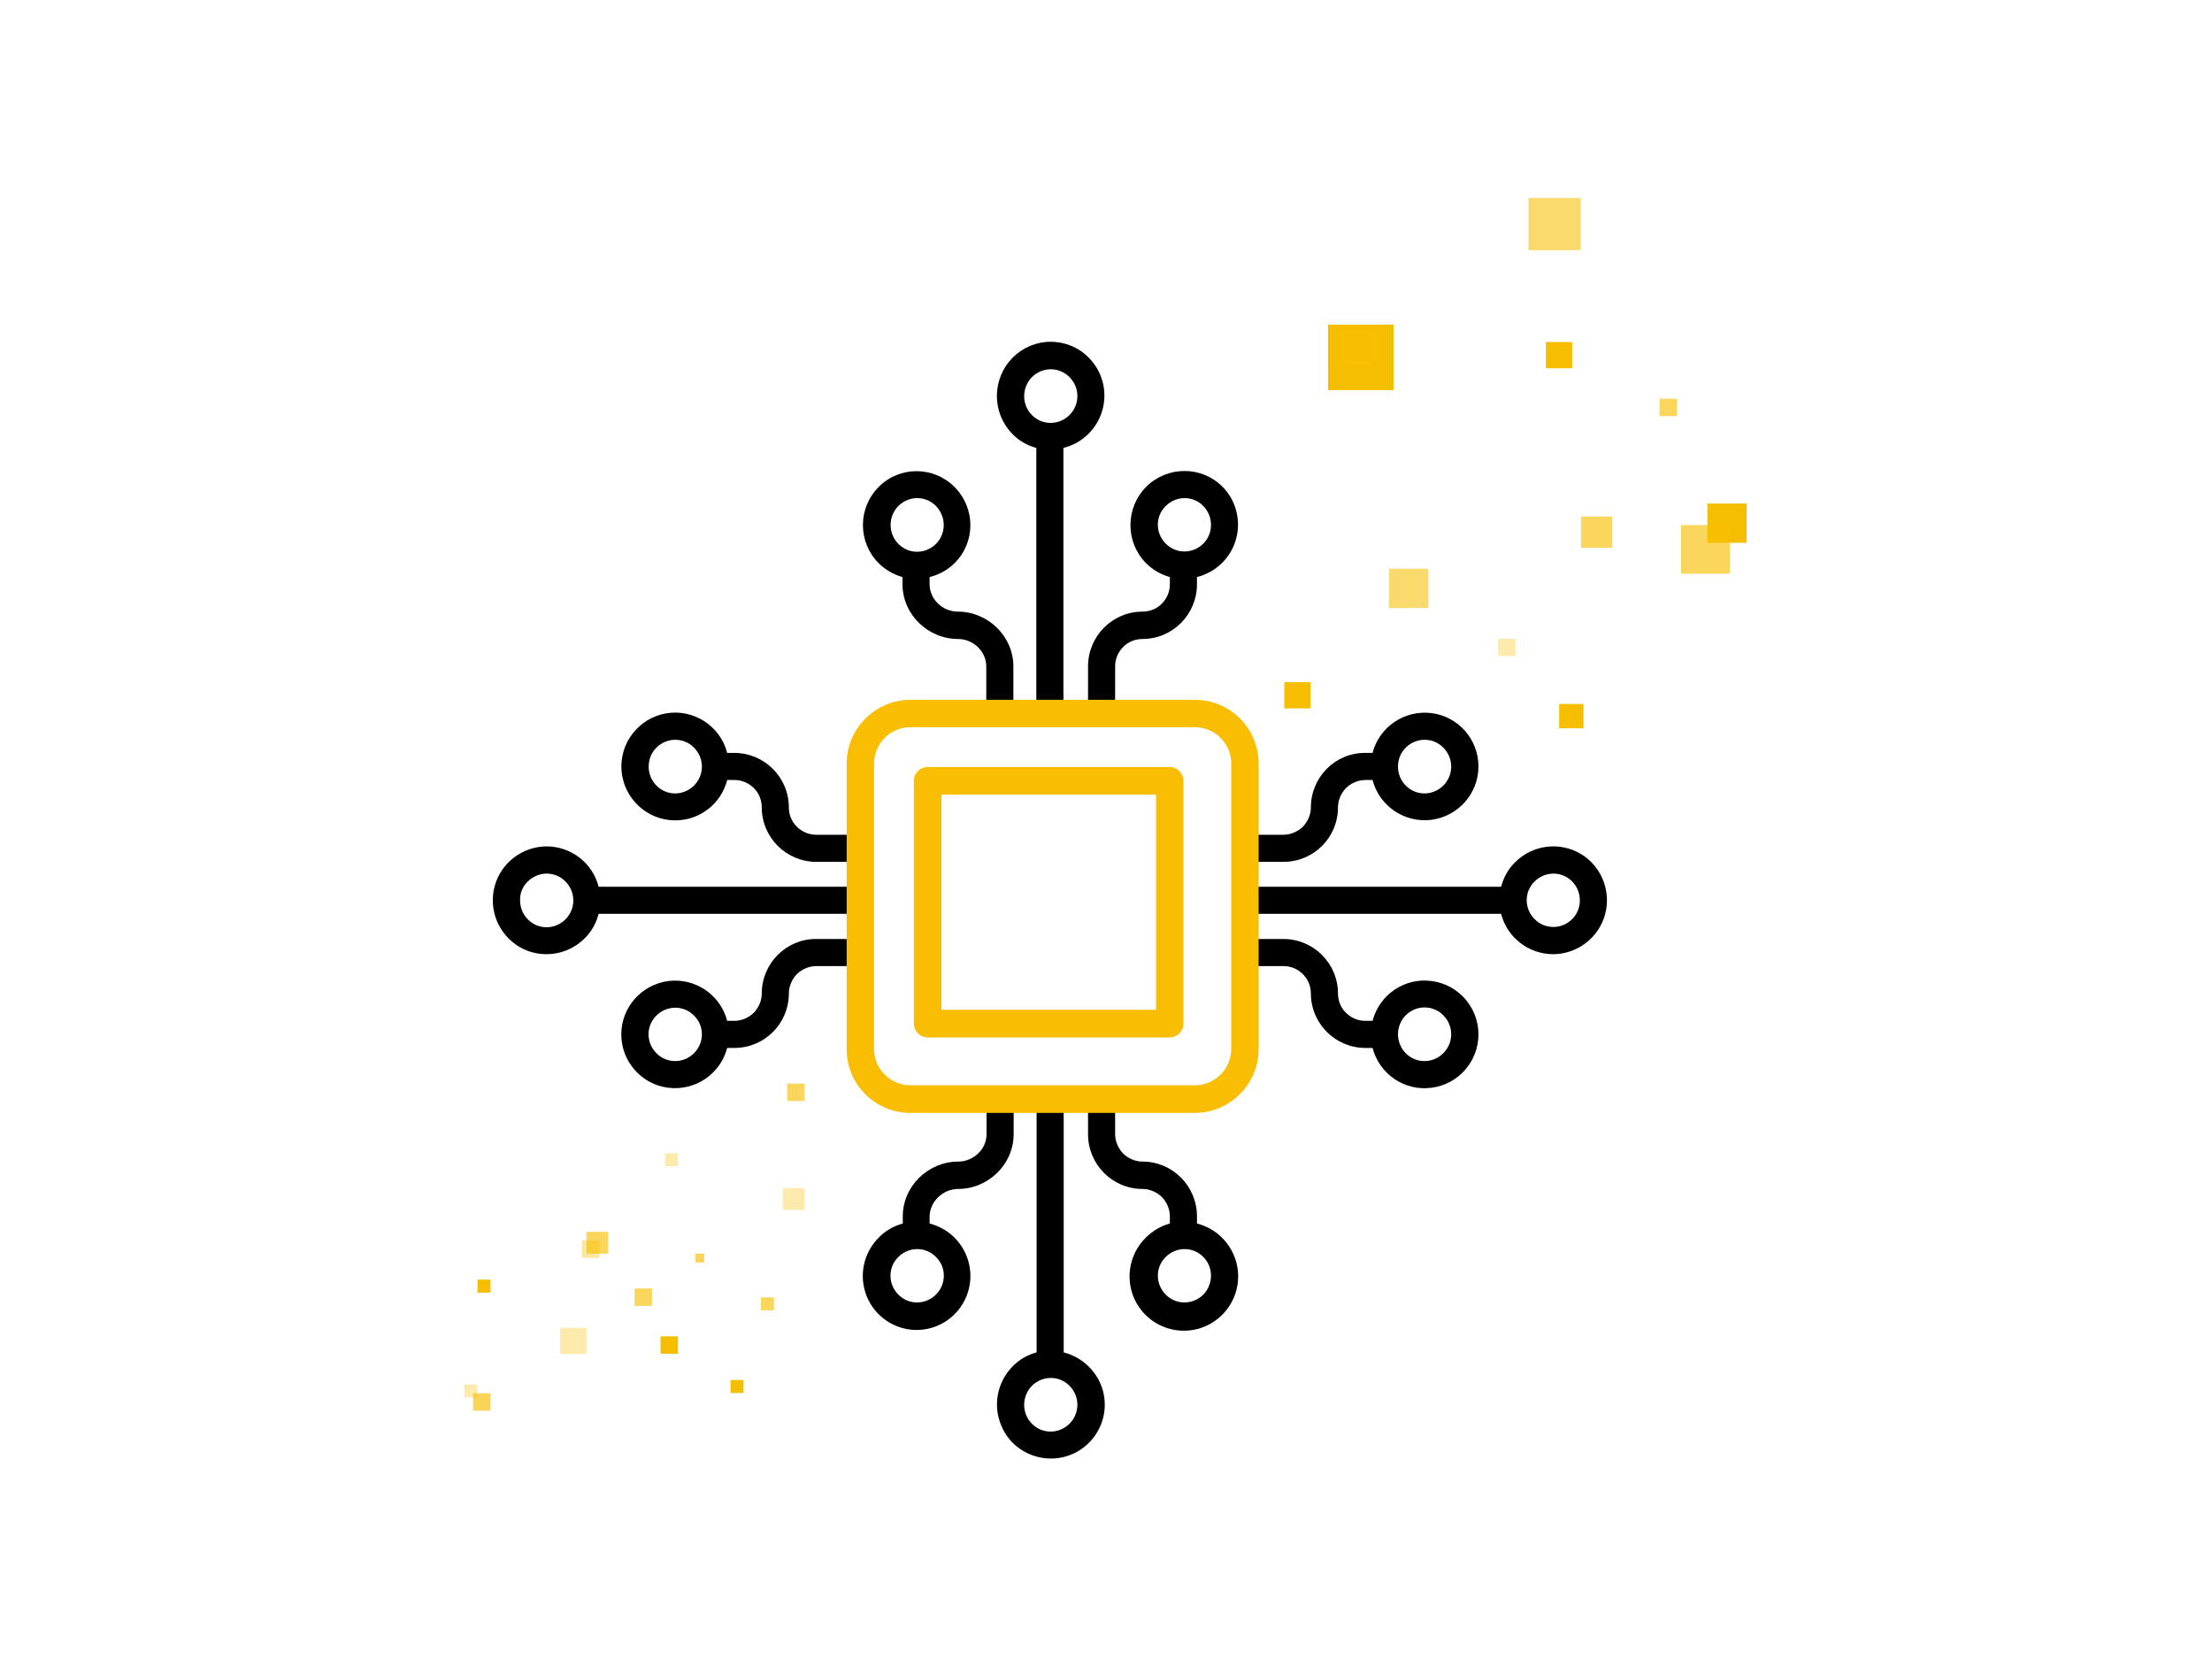 <?xml version="1.0" encoding="utf-8"?>
<!-- Generator: Adobe Illustrator 26.0.3, SVG Export Plug-In . SVG Version: 6.00 Build 0)  -->
<svg version="1.0" id="katman_1" xmlns="http://www.w3.org/2000/svg" xmlns:xlink="http://www.w3.org/1999/xlink" x="0px" y="0px"
	 viewBox="0 0 800 600" style="enable-background:new 0 0 800 600;" xml:space="preserve">
<style type="text/css">
	.st0{fill:#F9BE02;}
	.st1{opacity:0.32;fill-rule:evenodd;clip-rule:evenodd;fill:#F6BE00;enable-background:new    ;}
	.st2{fill-rule:evenodd;clip-rule:evenodd;fill:#F6BE00;}
	.st3{opacity:0.64;fill-rule:evenodd;clip-rule:evenodd;fill:#F6BE00;enable-background:new    ;}
	.st4{opacity:0.389;fill-rule:evenodd;clip-rule:evenodd;fill:#F6BE00;enable-background:new    ;}
	.st5{opacity:0.65;fill-rule:evenodd;clip-rule:evenodd;fill:#F6BE00;enable-background:new    ;}
	.st6{opacity:0.577;fill-rule:evenodd;clip-rule:evenodd;fill:#F6BE00;enable-background:new    ;}
</style>
<g id="ill_x2F_preview">
	<g id="Rectangle" transform="translate(53, 52)">
		<g id="Group-3">
			<g id="Group-5">
				<g id="chip">
					<g id="Group">
						<path id="Shape" d="M331.6,201.4V110c6.8-1.7,12.2-6.9,14.1-13.7c1.9-6.8,0-14-5-19c-3.6-3.7-8.6-5.7-13.7-5.7
							c-5.2,0-10.1,2.1-13.7,5.7c-7.6,7.6-7.7,19.9-0.2,27.6c2.4,2.5,5.4,4.2,8.7,5.1v91.3H331.6z M320.2,84.4
							c3.8-3.8,9.9-3.8,13.6,0c3.8,3.8,3.8,9.9,0,13.7c-3.8,3.8-9.9,3.8-13.6,0c-1.8-1.8-2.8-4.3-2.8-6.8S318.4,86.2,320.2,84.4z"/>
						<path id="Shape_00000137133959575778762890000007592484390913807804_" d="M292.3,151.6c7.6-7.6,7.5-19.9-0.1-27.5
							c-7.6-7.6-19.9-7.6-27.4,0c-7.6,7.6-7.6,19.9-0.1,27.5c2.4,2.4,5.4,4.2,8.7,5.1v2.6c0,10.9,9.2,19.8,20.1,19.8
							c5.5,0,10.2,4.5,10.2,9.9v12.4h9.8V189c0-10.9-9.2-19.8-20.1-19.8c-5.5,0-10.2-4.5-10.2-9.9v-2.6
							C286.7,155.8,289.8,154.1,292.3,151.6z M271.9,131c3.8-3.8,9.9-3.8,13.6,0s3.8,9.9,0,13.7s-9.9,3.8-13.6,0
							c-1.8-1.8-2.8-4.3-2.8-6.8C269.1,135.3,270.1,132.8,271.9,131z"/>
						<path id="Shape_00000015342255344303907970000016326689442237057417_" d="M389.1,124c-7.6-7.6-19.9-7.5-27.5,0
							c-7.6,7.6-7.7,19.9-0.2,27.6c2.4,2.4,5.4,4.2,8.7,5.1v2.6c0,2.6-1,5.1-2.9,7c-1.8,1.9-4.4,2.9-7,2.9
							c-10.9,0-19.7,8.9-19.7,19.8v12.4h9.8V189c0-2.6,1-5.1,2.9-7c1.8-1.9,4.4-2.9,7-2.9c10.9,0,19.7-8.9,19.7-19.8v-2.6
							c6.8-1.7,12.2-6.9,14.1-13.6S394.1,129,389.1,124L389.1,124z M382.2,144.6c-3.8,3.8-9.9,3.8-13.6,0c-3.8-3.8-3.8-9.9,0-13.6
							c3.8-3.8,9.9-3.8,13.6,0C385.9,134.8,385.9,140.9,382.2,144.6z"/>
						<path id="Shape_00000167387247633405045770000015354158363946769083_" d="M495,259.8c-2.5,2.4-4.2,5.5-5.1,8.9h-91.1v9.8h91.1
							c2.2,8.6,9.9,14.5,18.7,14.6c8.8,0,16.6-5.9,18.9-14.4c2.3-8.5-1.4-17.6-9-22S501.2,253.6,495,259.8L495,259.8z M515.6,280.4
							c-3.8,3.8-9.9,3.8-13.6,0c-3.8-3.8-3.8-9.9,0-13.6c3.8-3.8,9.9-3.8,13.6,0C519.3,270.6,519.3,276.7,515.6,280.4L515.6,280.4z"
							/>
						<path id="Shape_00000062901485182319808010000009782095634222312882_" d="M421.1,240c0,2.6-1.1,5.1-2.9,7
							c-1.9,1.8-4.4,2.9-7,2.9h-12.4v9.8h12.4c10.9,0,19.7-8.8,19.7-19.7c0-2.6,1.1-5.1,2.9-7c1.9-1.8,4.4-2.9,7-2.9h2.6
							c2.5,9.5,11.6,15.6,21.3,14.4c9.7-1.3,17-9.5,17-19.3s-7.3-18.1-17-19.3c-9.7-1.2-18.8,4.9-21.3,14.4h-2.6
							C429.9,220.2,421.1,229.1,421.1,240z M455.4,218.4c3.8-3.8,9.9-3.8,13.6,0c3.8,3.8,3.8,9.9,0,13.7c-3.8,3.8-9.9,3.8-13.6,0
							c-1.8-1.8-2.8-4.3-2.8-6.8C452.6,222.6,453.6,220.2,455.4,218.4L455.4,218.4z"/>
						<path id="Shape_00000122698119916891010690000010427665591819369106_" d="M421.1,307.3c0,10.9,8.9,19.7,19.7,19.7h2.6
							c2.5,9.5,11.6,15.7,21.3,14.4c9.7-1.2,17-9.5,17-19.3c0-9.8-7.3-18.1-17-19.3c-9.7-1.3-18.8,4.9-21.3,14.4h-2.6
							c-2.6,0-5.1-1-7-2.9c-1.9-1.8-2.9-4.4-2.9-7c0-10.9-8.9-19.7-19.7-19.7h-12.4v9.8h12.4c2.6,0,5.1,1,7,2.9
							C420,302.1,421.1,304.6,421.1,307.3z M455.4,315.2c3.8-3.8,9.9-3.8,13.6,0c3.8,3.8,3.8,9.9,0,13.7c-3.8,3.8-9.9,3.8-13.6,0
							c-1.8-1.8-2.8-4.3-2.8-6.8C452.6,319.5,453.6,317,455.4,315.2L455.4,315.2z"/>
						<path id="Shape_00000147218407149427591860000008787408271212265626_" d="M327.1,475.5c7.9,0,15-4.8,18-12.1
							c3-7.3,1.3-15.7-4.4-21.2c-2.5-2.5-5.6-4.2-9-5.1v-91.3h-9.8v91.3c-3.3,0.9-6.3,2.6-8.7,5.1c-5.5,5.6-7.2,14-4.1,21.3
							C312,470.8,319.2,475.5,327.1,475.5L327.1,475.5z M320.2,449.2c3.8-3.8,9.9-3.8,13.6,0c3.8,3.8,3.8,9.9,0,13.7
							c-3.8,3.8-9.9,3.8-13.6,0c-1.8-1.8-2.8-4.3-2.8-6.8S318.4,451,320.2,449.2z"/>
						<path id="Shape_00000152226341074369868960000009281453882905790642_" d="M361.4,395.6c-6.4,6.3-7.7,16.1-3.3,23.8
							c4.5,7.8,13.6,11.5,22.2,9.2c8.6-2.4,14.6-10.2,14.5-19.2c-0.1-8.9-6.2-16.7-14.9-18.9v-2.6c0-10.9-8.8-19.8-19.7-19.8
							c-2.6,0-5.1-1.1-7-2.9c-1.8-1.9-2.9-4.4-2.9-7v-12.4h-9.8v12.4c0,10.9,8.8,19.8,19.7,19.8c2.6,0,5.1,1.1,7,2.9
							c1.8,1.9,2.9,4.4,2.9,7v2.6C366.8,391.4,363.8,393.2,361.4,395.6L361.4,395.6z M382.2,416.2c-3.8,3.8-9.9,3.8-13.6,0
							c-3.8-3.8-3.8-9.9,0-13.6c3.8-3.8,9.9-3.8,13.6,0C385.9,406.3,385.9,412.4,382.2,416.2L382.2,416.2z"/>
						<path id="Shape_00000042005057170392323470000012784078281217418112_" d="M293.5,378c10.9,0,20.1-8.9,20.1-19.8v-12.4h-9.8
							v12.4c0,5.5-4.8,9.9-10.2,9.9c-10.9,0-20.1,8.9-20.1,19.8v2.6c-3.3,0.9-6.3,2.6-8.7,5.1c-5.6,5.6-7.3,14-4.3,21.3
							c3,7.3,10.1,12.1,18,12.1c7.9,0,15-4.8,18-12.1c3-7.3,1.3-15.7-4.3-21.3c-2.5-2.5-5.6-4.2-9-5.1v-2.6
							C283.3,382.5,288.1,378,293.5,378z M285.5,416.2c-3.8,3.8-9.9,3.8-13.6,0c-3.8-3.8-3.8-9.9,0-13.6c3.8-3.8,9.9-3.8,13.6,0
							C289.3,406.3,289.3,412.4,285.5,416.2L285.5,416.2z"/>
						<path id="Shape_00000052820450202201841860000004368222524510623389_" d="M158.4,287.4c2.5-2.4,4.2-5.5,5.1-8.9h91.1v-9.8
							h-91.1c-2.2-8.6-9.9-14.5-18.7-14.6c-8.8,0-16.6,5.9-18.9,14.4c-2.3,8.5,1.4,17.5,9,22C142.5,294.9,152.2,293.6,158.4,287.4
							L158.4,287.4z M137.9,266.8c3.8-3.8,9.9-3.8,13.6,0c3.8,3.8,3.8,9.9,0,13.7c-3.8,3.8-9.9,3.8-13.6,0c-1.8-1.8-2.8-4.3-2.8-6.8
							C135,271,136,268.6,137.9,266.8z"/>
						<path id="Shape_00000051371934691367391090000007666127176866631076_" d="M222.5,307.3c0,2.6-1.1,5.1-2.9,7
							c-1.9,1.8-4.4,2.9-7,2.9H210c-2.5-9.5-11.6-15.6-21.3-14.4c-9.7,1.3-17,9.5-17,19.3s7.3,18.1,17,19.3
							c9.7,1.2,18.8-4.9,21.3-14.4h2.6c10.9,0,19.7-8.8,19.7-19.7c0-2.6,1.1-5.1,2.9-7c1.9-1.8,4.4-2.9,7-2.9h12.4v-9.8h-12.4
							C231.4,287.5,222.5,296.4,222.5,307.3L222.5,307.3z M198,328.9c-3.8,3.8-9.9,3.8-13.6,0c-3.8-3.8-3.8-9.9,0-13.6
							c3.8-3.8,9.9-3.8,13.6,0C201.8,319,201.8,325.1,198,328.9L198,328.9z"/>
						<path id="Shape_00000127754360427054159250000016067796483009215644_" d="M191.2,244.7c8.9,0,16.6-6,18.8-14.6h2.6
							c2.6,0,5.1,1,7,2.9c1.9,1.8,2.9,4.4,2.9,7c0,10.9,8.9,19.7,19.7,19.7h12.4v-9.8h-12.4c-2.6,0-5.1-1-7-2.9
							c-1.9-1.8-2.9-4.4-2.9-7c0-10.9-8.9-19.7-19.7-19.7H210c-2.5-9.8-12.2-16-22.1-14.3s-17,10.8-16.1,20.9
							C172.7,236.9,181.1,244.7,191.2,244.7z M184.4,218.4c3.8-3.8,9.9-3.8,13.6,0c3.8,3.8,3.8,9.9,0,13.7c-3.8,3.8-9.9,3.8-13.6,0
							c-1.8-1.8-2.8-4.3-2.8-6.8C181.6,222.6,182.6,220.2,184.4,218.4z"/>
					</g>
				</g>
				<path id="Shape_00000143606667601350944030000005174670507371358897_" class="st0" d="M402.2,224.2c0-12.8-10.3-23.1-23.1-23.1
					H276.3c-12.7,0-23.1,10.4-23.1,23.1v103.2c0,12.8,10.3,23.1,23.1,23.1h102.8c12.7,0,23.1-10.4,23.1-23.1V224.2z M392.3,327.3
					c0,7.3-5.9,13.2-13.2,13.2H276.3c-7.3,0-13.2-5.9-13.2-13.2V224.2c0-7.3,5.9-13.2,13.2-13.2h102.8c7.3,0,13.2,5.9,13.2,13.2
					V327.3z"/>
				<path id="Shape_00000020387795980683538300000002307022426102179209_" class="st0" d="M375,230.4c0-2.7-2.2-5-5-5h-87.5
					c-2.7,0-5,2.2-5,5v87.8c0,2.7,2.2,5,5,5h87.5c2.7,0,5-2.2,5-5V230.4z M287.5,235.4h77.6v77.8h-77.6V235.4z"/>
			</g>
		</g>
	</g>
	<g id="Group_00000094601219702466625150000006999549762041143433_" transform="translate(47, 256)">
		<rect id="Rectangle-Copy-70" x="120.9" y="244.7" class="st1" width="4.7" height="4.7"/>
		<rect id="Rectangle-Copy-53" x="217.2" y="243.1" class="st2" width="4.7" height="4.7"/>
		<rect id="Rectangle-Copy-69" x="125.7" y="206.8" class="st2" width="4.7" height="4.7"/>
		<rect id="Rectangle-Copy-67" x="165.1" y="189.5" class="st3" width="7.9" height="7.9"/>
		<rect id="Rectangle-Copy-68" x="155.6" y="224.2" class="st1" width="9.5" height="9.5"/>
		<rect id="Rectangle-Copy-71" x="182.5" y="210" class="st3" width="6.3" height="6.3"/>
		<rect id="Rectangle-Copy-66" x="163.5" y="192.6" class="st4" width="6.3" height="6.3"/>
		<rect id="Rectangle-Copy-54" x="204.5" y="197.4" class="st3" width="3.2" height="3.2"/>
		<rect id="Rectangle-Copy-72" x="124.1" y="247.9" class="st5" width="6.3" height="6.3"/>
		<rect id="Rectangle-Copy-55" x="191.9" y="227.3" class="st2" width="6.3" height="6.3"/>
		<rect id="Rectangle-Copy-23" x="228.2" y="213.2" class="st3" width="4.7" height="4.7"/>
	</g>
	<g id="Group-4" transform="translate(93, 222)">
		<rect id="Rectangle-Copy-27" x="147.5" y="195.1" class="st1" width="4.7" height="4.7"/>
		<rect id="Rectangle-Copy-31" x="190.1" y="207.7" class="st1" width="7.9" height="7.9"/>
		<rect id="Rectangle-Copy-32" x="191.7" y="169.9" class="st3" width="6.3" height="6.3"/>
	</g>
	<g id="Group-2" transform="translate(235, 19)">
		
			<rect id="Rectangle_00000079445231400908335050000001414476255410044814_" x="267.4" y="186.7" class="st6" width="14.2" height="14.2"/>
		<rect id="Rectangle-Copy-6" x="317.8" y="52.6" class="st6" width="18.9" height="18.9"/>
		<rect id="Rectangle-Copy-3" x="245.3" y="98.4" class="st2" width="23.7" height="23.7"/>
		<rect id="Rectangle-Copy-4" x="382.5" y="163.1" class="st2" width="14.2" height="14.2"/>
		<rect id="Rectangle-Copy-5" x="324.1" y="104.7" class="st2" width="9.5" height="9.5"/>
		
			<rect id="Rectangle-Copy-5_00000049189429556516531850000014664790617536541332_" x="229.5" y="227.7" class="st2" width="9.5" height="9.5"/>
	</g>
	<rect id="Rectangle-Copy-38" x="600.2" y="144.2" class="st3" width="6.3" height="6.3"/>
	<rect id="Rectangle-Copy-40" x="541.8" y="231" class="st1" width="6.3" height="6.3"/>
	<rect id="Rectangle-Copy-41" x="608" y="189.9" class="st3" width="17.6" height="17.6"/>
	<rect id="Rectangle-Copy-42" x="485" y="119" class="st3" width="12.9" height="12.9"/>
	<rect id="Rectangle-Copy-37" x="563.9" y="254.6" class="st2" width="8.8" height="8.8"/>
	<rect id="Rectangle-Copy-28" x="571.8" y="186.8" class="st3" width="11.3" height="11.3"/>
</g>
</svg>

